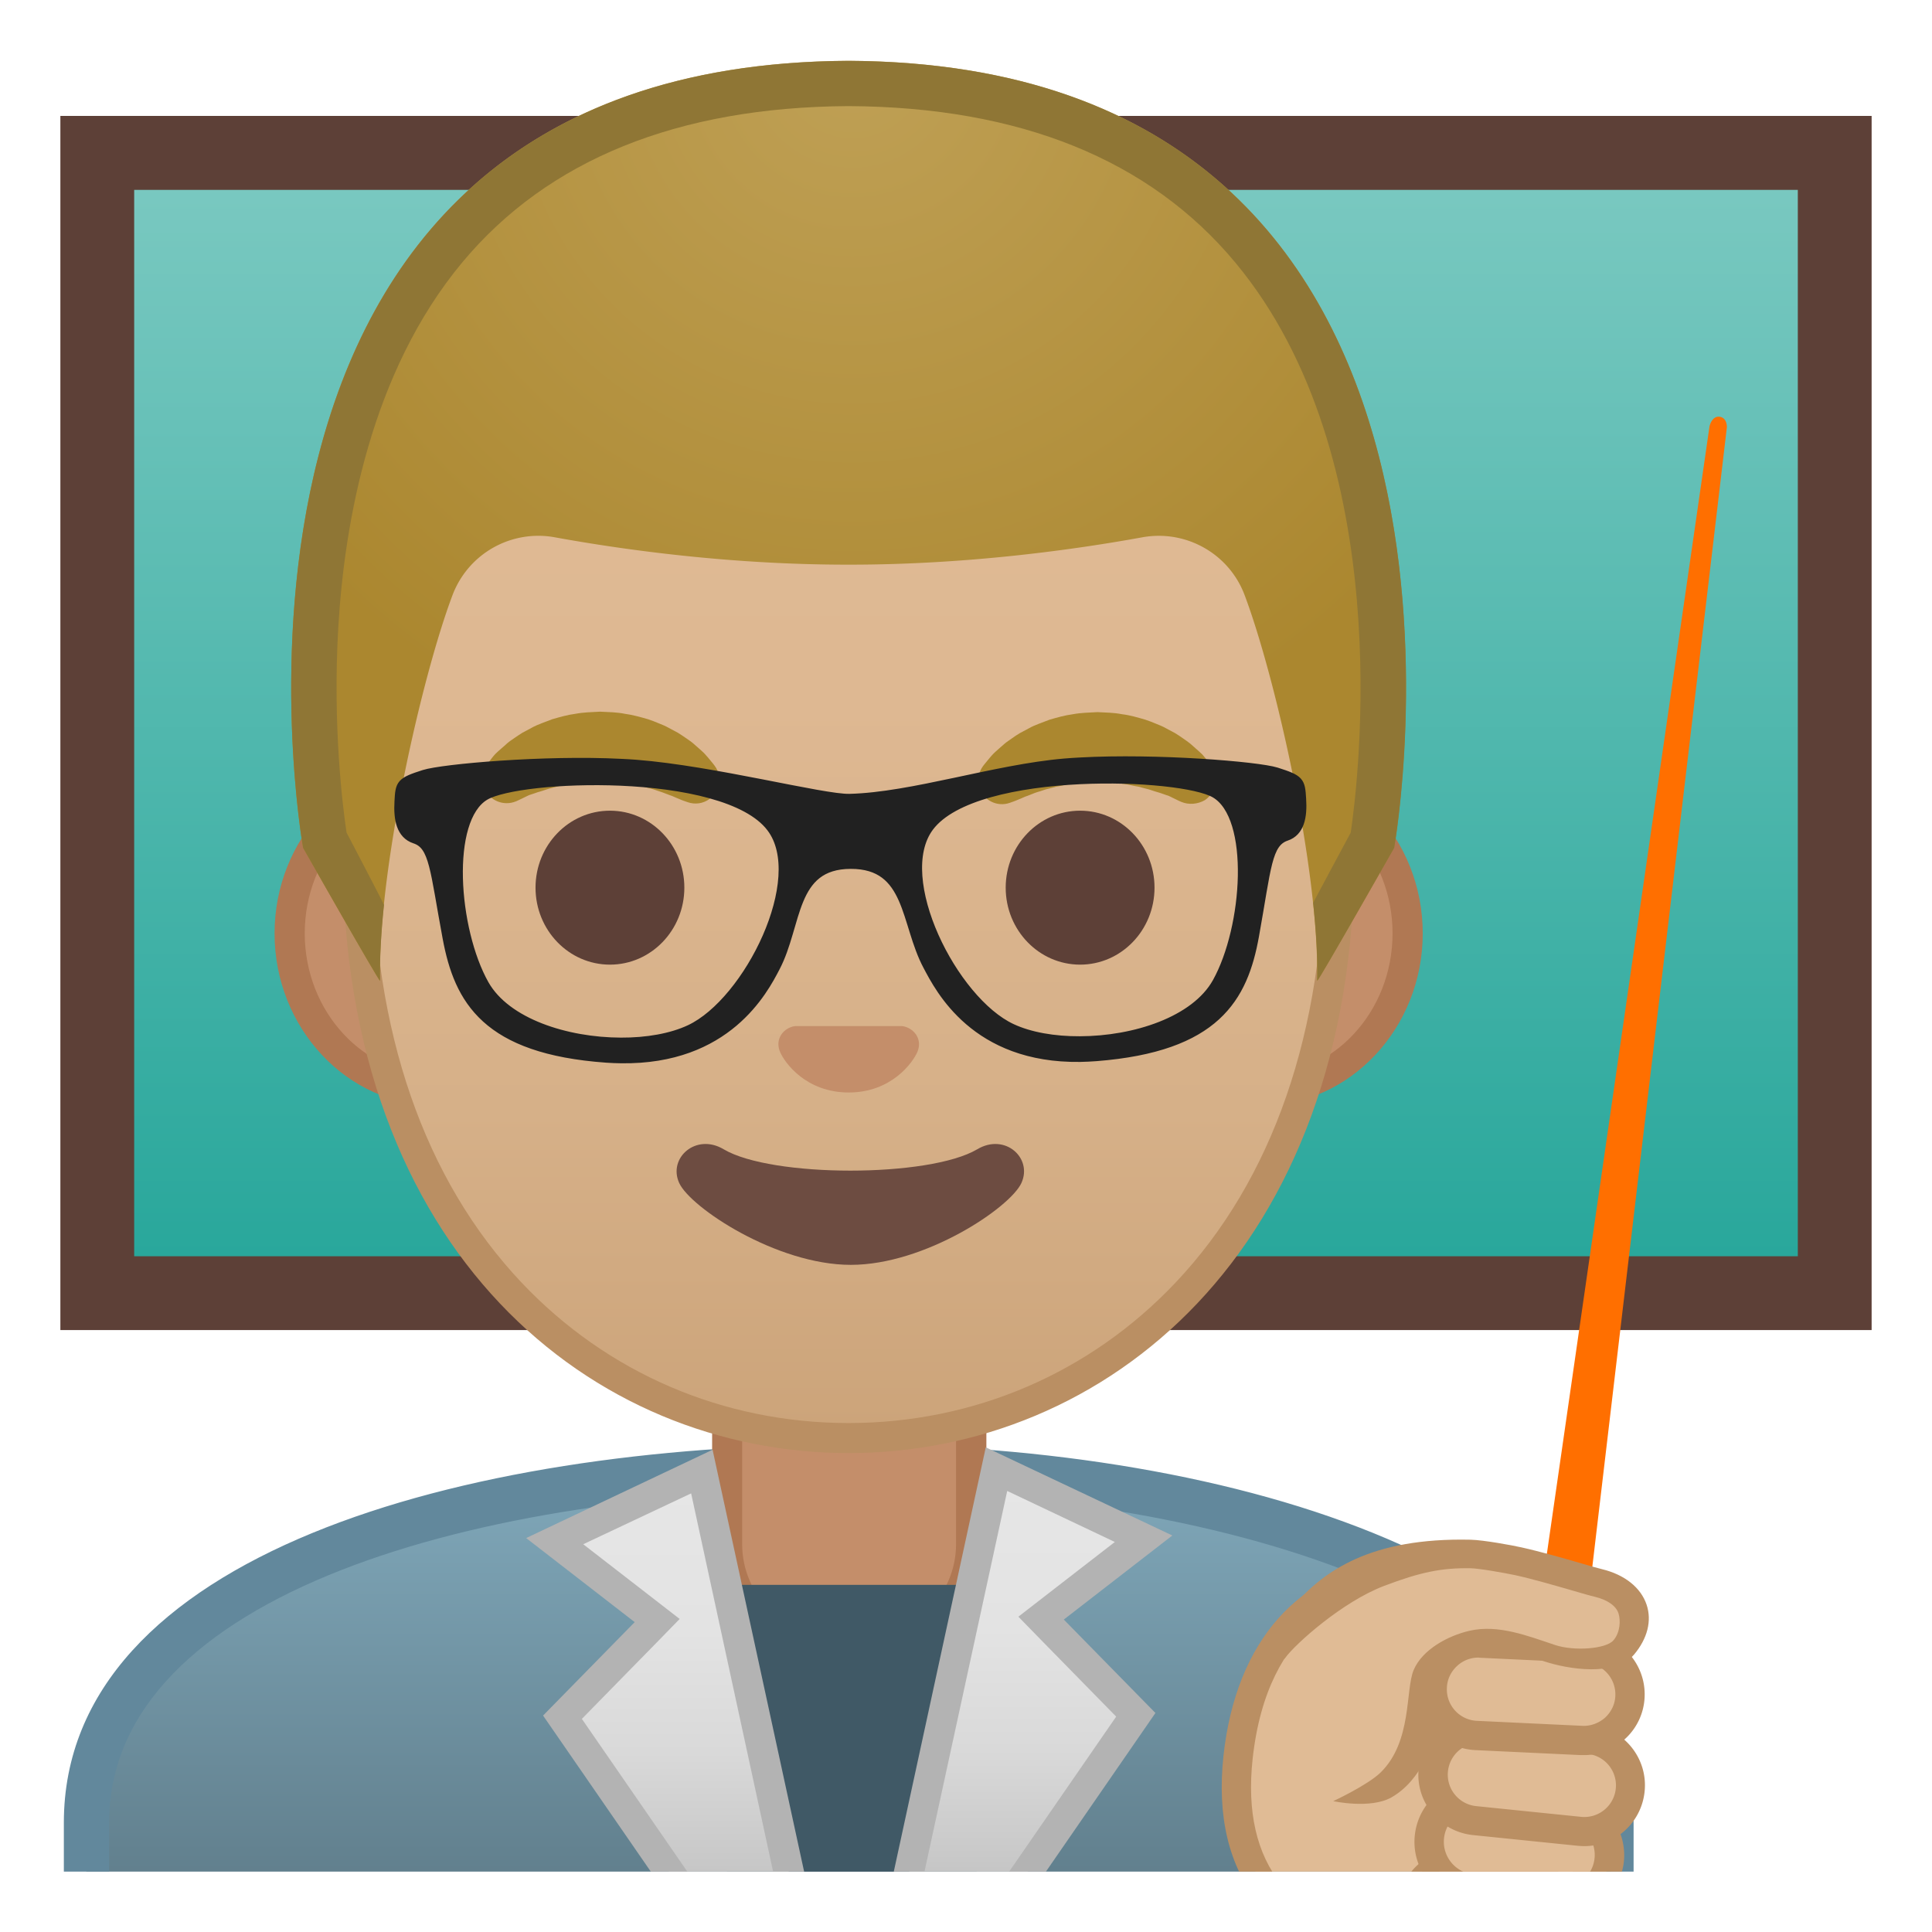 <svg viewBox="0 0 128 128" xmlns="http://www.w3.org/2000/svg" xmlns:xlink="http://www.w3.org/1999/xlink" width="512px" height="512px"><linearGradient id="a" x1="64" x2="64" y1="10.611" y2="85.746" gradientUnits="userSpaceOnUse"><stop stop-color="#7BC9C1" offset="0"/><stop stop-color="#26A69A" offset="1"/></linearGradient><path fill="url(#a)" d="M6.45 10.13h115.11v75.55H6.45z"/><path d="M119.11 12.58v70.65H8.89V12.58h110.22m4.89-4.9H4v80.44h120V7.68z" fill="#5D4037"/><path d="M103.59 111.41l-1.28-.17a.997.997 0 0 1-.86-1.13l11.81-81.87s.15-.68.65-.63c.53.05.5.7.5.7l-9.71 82.23c-.06.55-.56.94-1.11.87z" fill="#FF6F00"/><defs><path id="b" d="M4 4h120v120H4z"/></defs><clipPath id="c"><use xlink:href="#b"/></clipPath><g clip-path="url(#c)"><linearGradient id="d" x1="56.223" x2="56.223" y1="97.196" y2="136.01" gradientUnits="userSpaceOnUse"><stop stop-color="#80A8BA" offset=".001"/><stop stop-color="#546E7A" offset="1"/></linearGradient><path d="M5.72 136.01v-15.26c0-16.24 25.36-23.53 50.5-23.56h.13c25.03 0 50.36 8.09 50.36 23.56v15.26H5.72z" fill="url(#d)"/><path d="M56.36 98.7c12.9 0 25.42 2.19 34.36 6 6.62 2.83 14.51 7.91 14.51 16.05v13.76h-98v-13.76c0-15.2 24.61-22.03 49-22.06l.13.01m0-3h-.13c-25.49.03-52 7.28-52 25.06v16.76h104v-16.76C108.22 104 81.96 95.7 56.36 95.7z" fill="#62889C"/></g><g clip-path="url(#c)"><path d="M55.44 109.48c-4 0-7.26-3.22-7.26-7.17v-8.98h16.16v8.98c0 3.96-3.26 7.17-7.26 7.17h-1.64z" fill="#C48E6A"/><path d="M63.34 94.33v7.98c0 3.4-2.81 6.17-6.26 6.17h-1.65c-3.45 0-6.26-2.77-6.26-6.17v-7.98h14.17m2-2H47.18v9.98c0 4.51 3.7 8.17 8.26 8.17h1.65c4.56 0 8.26-3.66 8.26-8.17v-9.98h-.01z" fill="#B07853"/></g><path clip-path="url(#c)" fill="#405966" d="M45.73 105l3.59 28h14.35l3.2-28z"/><g clip-path="url(#c)"><linearGradient id="e" x1="45.278" x2="45.278" y1="97.843" y2="129.7" gradientUnits="userSpaceOnUse"><stop stop-color="#E6E6E6" offset=".005"/><stop stop-color="#E3E3E3" offset=".32"/><stop stop-color="#D9D9D9" offset=".573"/><stop stop-color="#C8C8C8" offset=".803"/><stop stop-color="#B3B3B3" offset="1"/></linearGradient><path fill="url(#e)" d="M49.25 131.12l-11.98-17.35 6.28-6.41-6.79-5.25 9.74-4.62 7.3 33.63z"/><path d="M45.79 98.94l6.76 31.19h-2.78l-11.22-16.25 4.91-5.01 1.57-1.61-1.78-1.38-4.61-3.57 7.15-3.37m1.42-2.89l-12.35 5.85 7.19 5.57-6.07 6.19 12.75 18.47h6.31l-7.83-36.08z" fill="#B3B3B3"/><linearGradient id="f" x1="-273.45" x2="-273.45" y1="97.686" y2="129.54" gradientTransform="matrix(-1 0 0 1 -206.2 0)" gradientUnits="userSpaceOnUse"><stop stop-color="#E6E6E6" offset=".005"/><stop stop-color="#E3E3E3" offset=".32"/><stop stop-color="#D9D9D9" offset=".573"/><stop stop-color="#C8C8C8" offset=".803"/><stop stop-color="#B3B3B3" offset="1"/></linearGradient><path fill="url(#f)" d="M58.73 130.97l7.29-33.63 9.74 4.61-6.78 5.26 6.27 6.4-11.98 17.36z"/><path d="M66.73 98.78l7.13 3.38-4.61 3.57-1.78 1.38 1.57 1.61 4.91 5.01-11.22 16.25h-2.78l6.78-31.2m-1.42-2.89l-7.82 36.07h6.31l12.75-18.47-6.07-6.19 7.19-5.57-12.36-5.84z" fill="#B3B3B3"/></g><g clip-path="url(#c)"><path d="M100.82 129.79l-8-.25c-6.96-.71-11.7-4.77-10.79-13.12 1.97-18.12 21.83-12.18 23.64-6.3 2.7 8.8-1.75 19.98-4.85 19.67z" fill="#E0BB95"/><path d="M100.94 130.76c-.06 0-.13 0-.19-.01l-7.97-.25c-4.16-.42-7.38-1.95-9.39-4.43-1.98-2.45-2.77-5.74-2.33-9.76.83-7.61 5.03-12.33 11.52-12.95 5.9-.56 12.83 2.64 14 6.47 2.27 7.38-.28 16.1-2.91 19.3-1.07 1.32-2.04 1.63-2.73 1.63zm-6.93-25.52c-.41 0-.83.02-1.24.06-3.23.31-8.79 2.17-9.78 11.23-.38 3.49.26 6.3 1.91 8.33 1.67 2.07 4.45 3.35 8.01 3.72l7.93.25h.07c.21.02.68-.2 1.27-.92 2.41-2.94 4.55-11.02 2.56-17.5-.76-2.48-5.76-5.17-10.73-5.17z" fill="#BA8F63"/><path d="M93.5 126c-.27 1.7.89 3.29 2.59 3.57l4.33.69c1.7.27 3.29-.89 3.57-2.59.27-1.7-.89-3.29-2.59-3.57l-4.33-.69c-1.7-.27-3.3.89-3.57 2.59z" fill="#E0BB95"/><path d="M100.91 131.12c-.21 0-.41-.02-.62-.05l-4.33-.69c-1.04-.17-1.96-.73-2.58-1.58s-.87-1.9-.7-2.94.73-1.96 1.58-2.58 1.9-.87 2.94-.7l4.33.69c1.04.17 1.96.73 2.58 1.58s.87 1.9.7 2.94a3.949 3.949 0 0 1-3.9 3.33zm-4.34-6.92c-.48 0-.94.15-1.33.44-.49.36-.82.88-.91 1.49-.2 1.24.65 2.41 1.89 2.61l4.33.69a2.276 2.276 0 0 0 2.2-3.59c-.36-.5-.89-.82-1.49-.91l-4.33-.69c-.12-.03-.24-.04-.36-.04zM93.5 126z" fill="#BA8F63"/><path d="M94.71 121.54c-.26 1.71.91 3.31 2.62 3.58l5.68.87c1.71.26 3.31-.91 3.58-2.62.26-1.71-.91-3.31-2.62-3.58l-5.68-.87c-1.71-.26-3.32.91-3.58 2.62z" fill="#E0BB95"/><path d="M103.5 127c-.21 0-.42-.02-.63-.05l-5.68-.87a4.096 4.096 0 0 1-3.43-4.68 4.09 4.09 0 0 1 4.68-3.43l5.68.88a4.109 4.109 0 0 1 3.44 4.68 4.129 4.129 0 0 1-4.06 3.47zm-5.69-7.15a2.169 2.169 0 0 0-.33 4.31l5.68.87c1.18.18 2.29-.63 2.47-1.81s-.63-2.29-1.81-2.47l-5.69-.88c-.1-.01-.21-.02-.32-.02zm-3.1 1.69z" fill="#BA8F63"/><path d="M94.97 117.26a3.065 3.065 0 0 0 2.74 3.36l6.95.71a3.065 3.065 0 1 0 .62-6.1l-6.95-.71a3.059 3.059 0 0 0-3.36 2.74z" fill="#E0BB95"/><path d="M104.97 122.31c-.14 0-.28-.01-.42-.02l-6.95-.71c-1.07-.11-2.04-.63-2.72-1.46s-1-1.88-.89-2.96a4.043 4.043 0 0 1 4.42-3.6l6.95.71c2.21.23 3.83 2.21 3.6 4.42a4.033 4.033 0 0 1-1.46 2.72c-.71.58-1.6.9-2.53.9zm-9.04-4.95a2.096 2.096 0 0 0 1.87 2.3l6.95.71a2.096 2.096 0 1 0 .43-4.17l-6.95-.71c-1.16-.13-2.18.72-2.3 1.87z" fill="#BA8F63"/><path d="M94.89 111.78a3.072 3.072 0 0 0 2.92 3.21l6.98.33c1.69.08 3.13-1.23 3.21-2.92s-1.23-3.13-2.92-3.21l-6.98-.33a3.072 3.072 0 0 0-3.21 2.92z" fill="#E0BB95"/><path d="M104.94 116.28h-.2l-6.98-.33a4.003 4.003 0 0 1-2.79-1.31c-.73-.8-1.1-1.83-1.05-2.91s.52-2.07 1.31-2.79c.8-.72 1.82-1.09 2.91-1.05l6.98.33c2.22.11 3.94 2 3.84 4.22a3.973 3.973 0 0 1-1.32 2.79c-.74.69-1.7 1.05-2.7 1.05zm-6.99-6.46c-.52 0-1.02.19-1.41.55-.41.38-.66.89-.68 1.45a2.087 2.087 0 0 0 1.99 2.19l6.98.33c.54.03 1.09-.17 1.51-.54.41-.38.66-.89.68-1.45a2.1 2.1 0 0 0-2-2.19l-6.98-.33c-.02 0-.05-.01-.09-.01zm-3.06 1.96z" fill="#BA8F63"/><path d="M105.57 104.92c-.77-.19-3.45-1.06-5.22-1.45-.67-.15-2.45-.48-3.13-.49-2.18-.04-9.12 2.5-10.74 4.1-.79.78-5.75 12.15 4.03 10.37 4.09-.52 3.01-5.45 4.36-6.82 1.03-1.05 2.7-2.6 7.64-.91 1.38.47 3.76.45 4.63-.6 1.51-1.83.67-3.64-1.57-4.2z" fill="#E0BB95"/><path d="M109.09 106.31c-.38-1.13-1.46-1.99-2.96-2.35-.26-.06-.74-.2-1.32-.37-1.17-.34-2.78-.8-4-1.07-.62-.14-2.52-.49-3.38-.51-6.63-.15-9.7 2.08-11.66 4.3-1.29 1.45-.98 4.03-.63 3.54.69-.95 3.8-3.73 6.56-4.78 2.42-.92 3.83-1.2 5.72-1.17.58.01 2.26.31 2.97.46 1.15.25 2.72.71 3.87 1.04.62.18 1.13.33 1.4.39.83.2 1.41.6 1.57 1.1.14.43.13 1.25-.34 1.79-.49.57-2.61.73-3.88.3-1.8-.6-3.74-1.37-5.64-.94-1.44.33-3.14 1.25-3.71 2.6-.56 1.32-.09 4.75-2.2 6.8-.87.84-3.13 1.89-3.13 1.89s2.47.54 3.86-.25c1.96-1.12 2.9-3.62 3.29-5.64.17-.9.14-2.5.42-2.76.87-.86 1.88-2.12 6.41-.61 1.58.52 4.68 1.03 5.95-.45.89-1.06 1.19-2.24.83-3.31z" fill="#BA8F63"/></g><path d="M28.9 72.26c-5.36 0-9.71-4.67-9.71-10.41s4.36-10.41 9.71-10.41h54.65c5.36 0 9.71 4.67 9.71 10.41s-4.36 10.41-9.71 10.41H28.9z" fill="#C48E6A"/><path d="M83.55 52.43c4.8 0 8.71 4.22 8.71 9.41s-3.91 9.41-8.71 9.41H28.9c-4.8 0-8.71-4.22-8.71-9.41s3.91-9.41 8.71-9.41h54.65m0-2H28.9c-5.89 0-10.71 5.14-10.71 11.41 0 6.28 4.82 11.41 10.71 11.41h54.65c5.89 0 10.71-5.14 10.71-11.41s-4.82-11.41-10.71-11.41z" fill="#B07853"/><linearGradient id="g" x1="56.222" x2="56.222" y1="94.591" y2="12.825" gradientUnits="userSpaceOnUse"><stop stop-color="#CCA47A" offset="0"/><stop stop-color="#D6B088" offset=".257"/><stop stop-color="#DEB892" offset=".589"/><stop stop-color="#E0BB95" offset="1"/></linearGradient><path d="M56.22 95.27c-15.66 0-32.52-12.14-32.52-38.81 0-12.38 3.56-23.79 10.02-32.13 6.04-7.8 14.25-12.27 22.5-12.27s16.45 4.47 22.5 12.27c6.46 8.33 10.02 19.75 10.02 32.13 0 12.09-3.51 22.19-10.14 29.21-5.86 6.19-13.81 9.6-22.38 9.6z" fill="url(#g)"/><path d="M56.22 13.07c7.94 0 15.85 4.33 21.71 11.88 6.33 8.16 9.81 19.35 9.81 31.52 0 11.83-3.41 21.7-9.87 28.52-5.67 5.99-13.36 9.29-21.65 9.29s-15.98-3.3-21.65-9.29c-6.46-6.82-9.87-16.69-9.87-28.52 0-12.16 3.49-23.35 9.81-31.52 5.86-7.55 13.77-11.88 21.71-11.88m0-2c-17.4 0-33.52 18.61-33.52 45.39 0 26.64 16.61 39.81 33.52 39.81S89.74 83.1 89.74 56.46c0-26.78-16.11-45.39-33.52-45.39z" fill="#BA8F63"/><path d="M32.21 50.73s.13-.19.38-.51c.07-.08.12-.16.22-.26.11-.11.23-.22.37-.34s.28-.24.43-.38c.15-.13.31-.23.48-.35.17-.11.34-.24.53-.35.19-.1.4-.21.6-.32.21-.12.43-.21.66-.3s.47-.18.71-.27c.49-.14 1-.29 1.54-.36.53-.1 1.08-.11 1.63-.14.55.03 1.09.03 1.63.14.53.07 1.05.22 1.54.36.24.08.48.17.71.27.23.09.45.18.66.3.21.11.41.22.6.32.19.11.36.24.53.35.17.12.33.22.47.34s.27.24.4.35c.12.11.24.21.34.31s.18.21.26.29c.31.36.46.57.46.57.51.7.35 1.69-.36 2.19-.43.31-.96.37-1.43.21l-.29-.1s-.19-.07-.49-.2c-.08-.03-.15-.07-.25-.11-.1-.03-.19-.07-.3-.11-.21-.08-.44-.17-.7-.25-.13-.04-.26-.09-.4-.13-.14-.03-.28-.07-.43-.11l-.22-.06c-.08-.01-.15-.03-.23-.04-.16-.03-.31-.07-.47-.1-.33-.04-.66-.11-1-.12-.34-.04-.69-.03-1.03-.05-.35.02-.7.01-1.03.05-.34.02-.67.09-1 .12-.16.03-.31.07-.47.1-.08.01-.16.03-.23.04l-.22.06c-.15.04-.29.07-.43.11s-.27.09-.4.13-.25.08-.37.11c-.1.04-.2.07-.29.1l-.27.09c-.1.04-.2.1-.29.14-.36.18-.57.27-.57.27-.83.34-1.77-.05-2.11-.87-.24-.48-.16-1.06.13-1.49z" fill="#AB872F"/><ellipse cx="40.41" cy="58.81" rx="4.93" ry="5.1" fill="#5D4037"/><path d="M78.27 53.13s-.22-.09-.57-.27c-.09-.04-.19-.1-.29-.14-.09-.02-.18-.06-.27-.09s-.19-.07-.29-.1c-.12-.04-.24-.07-.37-.11s-.26-.09-.4-.13-.28-.07-.43-.11l-.22-.06c-.08-.01-.15-.03-.23-.04-.16-.03-.31-.07-.47-.1-.33-.04-.66-.11-1-.12-.34-.04-.69-.03-1.03-.05-.35.02-.7.01-1.03.05-.34.02-.67.09-1 .12-.16.03-.31.07-.47.1-.08.01-.16.03-.23.04l-.22.06c-.15.04-.29.08-.43.11-.14.04-.27.09-.4.13-.26.07-.49.16-.7.25-.11.04-.2.08-.3.11-.09.04-.17.08-.25.11-.3.13-.49.2-.49.2l-.28.1c-.82.29-1.72-.15-2-.97-.17-.5-.08-1.03.21-1.44 0 0 .16-.22.46-.57.08-.09.16-.19.26-.29s.22-.2.34-.31.26-.23.4-.35.31-.22.47-.34c.17-.12.34-.24.53-.35.19-.1.4-.21.6-.32.21-.12.43-.21.66-.3s.46-.18.71-.27c.49-.14 1-.29 1.54-.36.53-.1 1.08-.11 1.63-.14.55.03 1.09.03 1.63.14.53.06 1.05.22 1.54.36.24.08.48.17.71.27.23.09.45.18.66.3.21.11.41.22.6.32.19.11.36.24.53.35.17.12.32.22.48.35.15.13.3.26.43.38s.26.23.37.34c.09.1.15.18.22.26.25.31.38.51.38.51.5.74.31 1.74-.43 2.25-.49.28-1.07.32-1.56.12z" fill="#AB872F"/><ellipse cx="71.56" cy="58.81" rx="4.93" ry="5.1" fill="#5D4037"/><path d="M60.08 68.06c-.11-.04-.21-.07-.32-.08h-7.07c-.11.01-.22.04-.32.08-.64.26-.99.92-.69 1.63s1.71 2.69 4.55 2.69 4.25-1.99 4.55-2.69c.3-.71-.06-1.37-.7-1.63z" fill="#C48E6A"/><path d="M64.75 76.14c-3.19 1.89-13.63 1.89-16.81 0-1.83-1.09-3.7.58-2.94 2.24.75 1.63 6.45 5.42 11.37 5.42s10.55-3.79 11.3-5.42c.76-1.66-1.09-3.33-2.92-2.24z" fill="#6D4C41"/><radialGradient id="h" cx="56.482" cy="4.274" r="48.85" gradientUnits="userSpaceOnUse"><stop stop-color="#BFA055" offset="0"/><stop stop-color="#AB872F" offset="1"/></radialGradient><path d="M56.24 4.03h-.04c-45.43.24-36.12 52.14-36.12 52.14s5.1 8.99 5.1 8.81c-.16-7.25 2.74-20.09 4.8-25.55a6.075 6.075 0 0 1 6.79-3.83c4.45.81 11.55 1.81 19.37 1.81h.16c7.83 0 14.92-1 19.37-1.81 2.9-.53 5.76 1.08 6.79 3.83 2.06 5.47 4.96 18.3 4.8 25.55 0 .18 5.1-8.81 5.1-8.81s9.32-51.9-36.12-52.14z" fill="url(#h)"/><path d="M56.24 4.03h-.04c-45.43.24-36.12 52.14-36.12 52.14s5 8.81 5.1 8.81c-.03-1.48.07-3.2.26-5.03-.12-.29-2.46-4.75-2.48-4.79-.24-1.6-.93-6.98-.55-13.56.41-7.04 2.17-16.96 8.22-24.22C36.3 10.58 44.9 7.1 56.19 7.03h.04c11.32.06 19.93 3.54 25.6 10.35C92.63 30.34 90 51.7 89.49 55.16c-.02.04-2.46 4.58-2.49 4.65.2 1.89.31 3.65.27 5.17.1 0 5.1-8.81 5.1-8.81s9.31-51.9-36.13-52.14z" fill="#8F7635"/><path d="M86.26 52.93c-.07-1.19-.12-1.31-1.69-1.81-1.23-.39-7.95-.94-13.01-.66-.36.02-.71.04-1.04.07-4.59.39-10.1 2.24-14.24 2.34-1.76.04-9.01-1.86-14.14-2.26-.33-.02-.66-.05-1-.06-5.07-.26-11.82.34-13.05.73-1.57.5-1.62.63-1.68 1.82-.07 1.19.13 2.2 1.06 2.51 1.27.41 1.28 2 2.13 6.54.77 4.14 2.62 7.41 10.57 7.98.34.02.66.04.98.04 7.03.1 9.45-4.53 10.25-6.07 1.5-2.86 1.02-6.8 4.96-6.81s3.55 3.86 5.07 6.71c.81 1.53 3.17 6.18 10.14 6.08.34-.01.69-.02 1.05-.05 7.94-.62 9.78-3.9 10.52-8.04.82-4.55.83-6.13 2.09-6.56.91-.3 1.11-1.31 1.03-2.5zM45.7 68.17c-1.21.57-2.85.86-4.57.85-3.59-.01-7.57-1.27-9.01-3.81-2.04-3.62-2.57-10.94.03-12.47 1.14-.67 4.99-1.13 8.97-.96 4.13.18 8.41 1.04 9.94 3.06 2.56 3.34-1.49 11.51-5.36 13.33zm34.9-3.1c-1.43 2.56-5.44 3.85-9.05 3.86-1.7.01-3.31-.27-4.51-.83-3.87-1.8-7.97-9.94-5.45-13.3 1.53-2.04 5.82-2.92 9.96-3.12 3.97-.19 7.81.25 8.94.91 2.62 1.53 2.13 8.85.11 12.48z" fill="#212121" stroke="#212121" stroke-miterlimit="10" stroke-width=".55"/></svg>